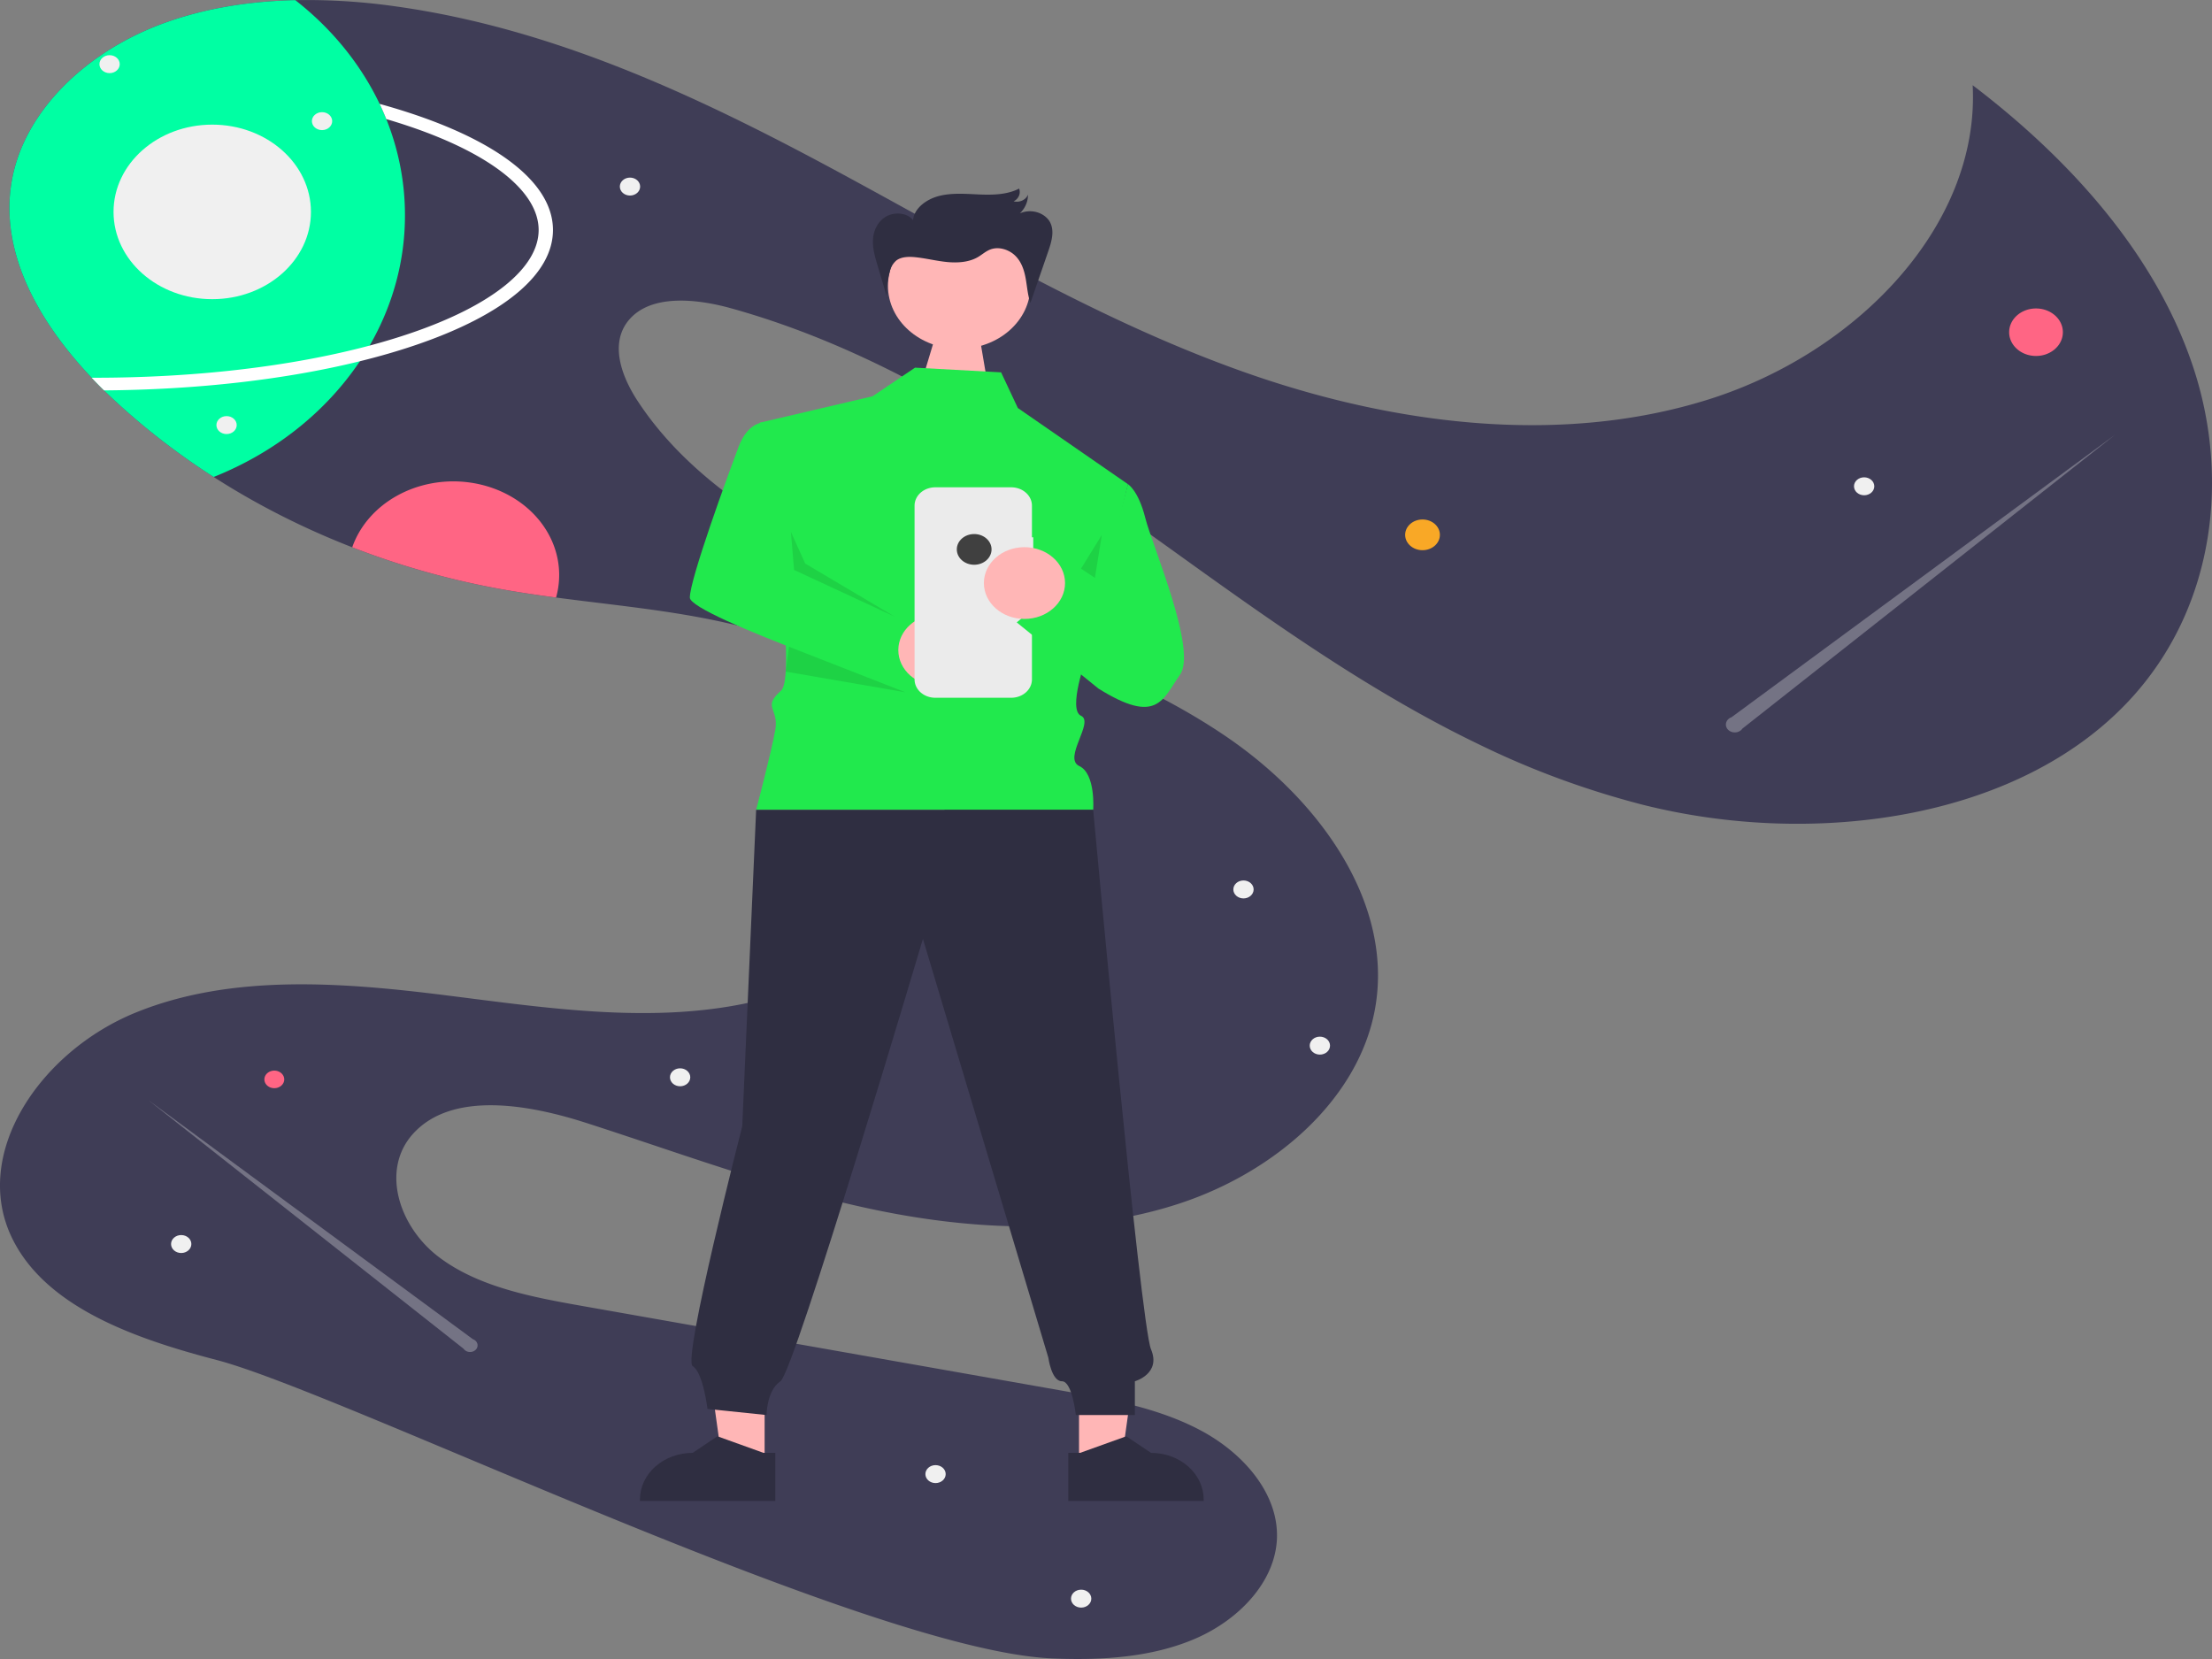 <svg width="1024" height="768" fill="none" xmlns="http://www.w3.org/2000/svg"><rect width="100%" height="100%" fill="#808080" stroke="none"/><g clip-path="url(#a)"><path d="M988.163 321.522c-51.209 57.903-147.838 71.162-227.789 50.995-26.161-6.76-51.399-16.05-75.256-27.701-13.858-6.654-27.384-13.953-40.634-21.731-3.26-1.905-6.52-3.84-9.747-5.814a551.475 551.475 0 0 1-6.575-4.035c-27.362-17.021-53.651-35.694-79.499-54.259-64.526-46.344-130.819-94.114-210.098-116.226-16.332-4.554-37.462-6.684-47.562 5.55-8.763 10.621-3.415 25.658 4 37.052 27.506 42.201 77.433 68.846 127.405 89.336 49.971 20.49 102.905 37.091 146.345 67.049 43.44 29.958 76.604 77.573 67.719 125.636-7.658 41.42-45.905 75.071-90.373 89.738-44.468 14.656-94.064 12.614-140.29 3.097-46.225-9.527-90.108-26.147-134.72-40.472-26.897-8.647-62.06-14.627-79.908 5.16-15.073 16.718-6.409 43.09 11.946 57.004 18.355 13.914 43.198 18.575 66.901 22.757a2921897.55 2921897.55 0 0 0 220.795 38.976c22.577 3.977 45.684 8.14 65.354 18.732 19.671 10.582 35.54 29.068 34.976 49.422-.564 20.06-17.173 37.784-37.529 46.666-20.344 8.872-43.838 10.24-66.503 9.283-84.936-3.596-328.44-122.91-386.843-138.163-37.529-9.791-78.56-24.174-94.385-55.812-19.704-39.387 12.72-87.041 56.978-105.029 44.247-17.999 95.545-14.012 143.77-7.954 48.226 6.058 98.043 13.767 144.987 2.257 46.943-11.51 89.953-49.031 85.323-91.906-4.034-37.306-42.037-65.418-82.031-77.807-31.306-9.703-64.613-12.341-97.5-16.709-9.128-1.202-18.223-2.55-27.229-4.211-23.066-4.273-45.565-10.659-67.134-19.054-22.634-8.791-44.136-19.702-64.138-32.547-15.954-10.23-30.863-21.677-44.557-34.209a263.906 263.906 0 0 1-6.2-5.872 218.712 218.712 0 0 1-5.746-5.863C17.972 149.034-.086 117.229 5.33 84.457c5.403-32.684 34.213-59.897 68.514-72.97C93.67 3.932 115.053.552 136.702.063c15.829-.28 31.654.728 47.275 3.01 72.283 10.22 138.522 41.273 201.08 74.895 62.547 33.622 123.504 70.527 191.499 94.496 67.995 23.978 145.395 34.13 214.374 12.448 68.979-21.672 125.647-80.807 122.277-145.462 45.75 34.834 84.626 78.618 101.844 129.779 17.22 51.161 10.3 110.237-26.887 152.292Z" fill="#3F3D56"/><path d="M658.527 254.704c4.442 0 8.043-3.184 8.043-7.111 0-3.928-3.601-7.111-8.043-7.111-4.442 0-8.042 3.183-8.042 7.111 0 3.927 3.6 7.111 8.042 7.111Z" fill="#F9A826"/><path d="M942.532 164.785c6.867 0 12.434-4.922 12.434-10.994 0-6.073-5.567-10.995-12.434-10.995-6.867 0-12.434 4.922-12.434 10.995 0 6.072 5.567 10.994 12.434 10.994ZM126.985 503.749c2.538 0 4.595-1.819 4.595-4.063 0-2.243-2.057-4.062-4.595-4.062-2.537 0-4.594 1.819-4.594 4.062 0 2.244 2.057 4.063 4.594 4.063ZM258.856 266.16a38.641 38.641 0 0 1-1.436 10.455c-9.128-1.201-18.223-2.55-27.229-4.211-23.066-4.273-45.565-10.659-67.134-19.054 3.469-9.902 10.838-18.376 20.769-23.883 9.932-5.508 21.768-7.685 33.36-6.135 11.592 1.55 22.171 6.724 29.817 14.582 7.646 7.858 11.851 17.88 11.853 28.246Z" fill="#FF6584"/><path d="M862.966 229.274c2.595 0 4.699-1.86 4.699-4.155 0-2.294-2.104-4.154-4.699-4.154-2.595 0-4.698 1.86-4.698 4.154 0 2.295 2.103 4.155 4.698 4.155ZM433.092 686.56c2.595 0 4.698-1.86 4.698-4.155 0-2.294-2.103-4.154-4.698-4.154s-4.699 1.86-4.699 4.154c0 2.295 2.104 4.155 4.699 4.155ZM500.501 744.209c2.595 0 4.699-1.86 4.699-4.154 0-2.295-2.104-4.155-4.699-4.155-2.595 0-4.699 1.86-4.699 4.155 0 2.294 2.104 4.154 4.699 4.154ZM83.887 580.055c2.595 0 4.699-1.86 4.699-4.154 0-2.295-2.104-4.155-4.699-4.155-2.595 0-4.698 1.86-4.698 4.155 0 2.294 2.103 4.154 4.698 4.154ZM314.848 502.864c2.595 0 4.699-1.86 4.699-4.155 0-2.294-2.104-4.154-4.699-4.154-2.595 0-4.699 1.86-4.699 4.154 0 2.295 2.104 4.155 4.699 4.155ZM291.642 90.525c2.595 0 4.698-1.86 4.698-4.155 0-2.294-2.103-4.154-4.698-4.154s-4.699 1.86-4.699 4.154c0 2.295 2.104 4.155 4.699 4.155ZM575.646 415.901c2.596 0 4.699-1.86 4.699-4.154 0-2.295-2.103-4.155-4.699-4.155-2.595 0-4.698 1.86-4.698 4.155 0 2.294 2.103 4.154 4.698 4.154ZM611.009 488.207c2.595 0 4.699-1.86 4.699-4.154 0-2.295-2.104-4.155-4.699-4.155-2.595 0-4.699 1.86-4.699 4.155 0 2.294 2.104 4.154 4.699 4.154Z" fill="#F0F0F0"/><path d="M187.468 99.632c.035 20.977-5.571 41.661-16.355 60.346a129.05 129.05 0 0 1-4.531 7.26c-15.791 23.58-39.418 42.284-67.664 53.565-15.953-10.23-30.863-21.677-44.556-34.208a263.951 263.951 0 0 1-6.2-5.873 220.176 220.176 0 0 1-5.746-5.862C17.972 149.035-.086 117.23 5.33 84.458c5.403-32.685 34.213-59.897 68.514-72.97C93.67 3.933 115.053.552 136.701.064c16.927 13.217 30.271 29.635 39.042 48.034a127.303 127.303 0 0 1 3.084 7.036c5.735 14.286 8.658 29.337 8.641 44.497Z" fill="#00FFA3"/><path d="M255.983 106.472c0 20.353-22.477 39.231-63.299 53.174-8.166 2.794-16.908 5.325-26.102 7.592-34.412 8.481-75.366 13.181-118.42 13.484a218.715 218.715 0 0 1-5.746-5.863c.464.01.928.01 1.392.01 46.756 0 91.114-5.237 127.305-14.891 6.686-1.788 13.095-3.723 19.184-5.804 37.529-12.81 59.055-30.202 59.055-47.702 0-17.5-21.526-34.883-59.055-47.703a270.372 270.372 0 0 0-11.47-3.634 126.553 126.553 0 0 0-3.084-7.036 300.888 300.888 0 0 1 16.941 5.199c40.822 13.943 63.299 32.83 63.299 53.174Z" fill="#fff"/><path d="M50.735 33.853c2.595 0 4.699-1.86 4.699-4.155s-2.104-4.155-4.7-4.155c-2.594 0-4.698 1.86-4.698 4.155 0 2.294 2.104 4.155 4.699 4.155ZM149.087 60.234c2.595 0 4.698-1.86 4.698-4.154 0-2.295-2.103-4.155-4.698-4.155s-4.699 1.86-4.699 4.155c0 2.294 2.104 4.154 4.699 4.154ZM98.253 138.497c25.236 0 45.693-18.088 45.693-40.402 0-22.313-20.457-40.401-45.693-40.401-25.235 0-45.693 18.088-45.693 40.401 0 22.314 20.458 40.402 45.693 40.402Z" fill="#F0F0F0"/><path opacity=".3" d="M218.898 619.942 68.695 509.304l145.919 115.07c.283.42.675.776 1.144 1.036.469.26 1.001.418 1.552.459a3.906 3.906 0 0 0 1.619-.218 3.5 3.5 0 0 0 1.326-.849c.36-.372.614-.814.742-1.291a2.733 2.733 0 0 0-.008-1.447 2.971 2.971 0 0 0-.756-1.285 3.5 3.5 0 0 0-1.335-.837ZM801.562 332.038l177.536-130.754-172.473 135.991a3.905 3.905 0 0 1-1.351 1.225 4.511 4.511 0 0 1-1.836.543 4.608 4.608 0 0 1-1.913-.259 4.13 4.13 0 0 1-1.568-1.003 3.5 3.5 0 0 1-.876-1.525 3.226 3.226 0 0 1 .01-1.711 3.519 3.519 0 0 1 .892-1.518c.43-.436.972-.775 1.579-.989Z" fill="#F0F0F0"/><path d="M104.884 200.938c2.595 0 4.698-1.86 4.698-4.155 0-2.294-2.103-4.154-4.698-4.154s-4.699 1.86-4.699 4.154c0 2.295 2.104 4.155 4.699 4.155Z" fill="#F0F0F0"/><path d="m499.514 678.185 19.435-.001 9.246-66.284-28.685.001.004 66.284Z" fill="#FFB6B6"/><path d="m494.556 672.574 5.47-.001 21.358-7.679 11.447 7.678h.002c6.469.001 12.672 2.273 17.247 6.317 4.574 4.045 7.144 9.53 7.144 15.25v.701l-62.667.002-.001-22.268Z" fill="#2F2E41"/><path d="m353.965 678.185-19.435-.001-9.246-66.284 28.684.001-.003 66.284ZM462.475 209.101l-41.441-13.68 11.051-36.641 21.549-1.954 8.841 52.275Z" fill="#FFB6B6"/><path d="m358.922 694.842-62.668-.002v-.701c.001-5.72 2.571-11.205 7.145-15.25 4.574-4.044 10.778-6.316 17.247-6.317h.002l11.447-7.678 21.357 7.679 5.471.001-.001 22.268Z" fill="#2F2E41"/><path d="m423.604 170.2-19.679 13.25-52.276 12.241s18.731 116.237 9.891 124.054c-8.841 7.817-.868 8.027-2.644 18.181-1.776 10.155-8.855 36.965-8.855 36.965h156.023s1.257-16.662-6.434-20.27c-7.691-3.609 7.09-20.45.804-23.266-6.285-2.816 2.556-27.244 2.556-27.244l19.159-79.976-50.96-35.253-7.75-16.511-39.835-2.171Z" fill="#21E94D"/><path d="M448.159 274.069c3.76 0 6.809-2.696 6.809-6.021 0-3.325-3.049-6.02-6.809-6.02-3.761 0-6.809 2.695-6.809 6.02 0 3.325 3.048 6.021 6.809 6.021Z" fill="#F2F2F2"/><path d="m350.041 374.891-6.434 146.489s-27.78 108.195-22.955 111.039c4.826 2.845 6.87 19.805 6.87 19.805l27.344 2.845s0-11.378 6.434-15.645c6.434-4.266 65.948-204.8 65.948-204.8l58.061 193.887s1.453 10.913 6.279 10.913c4.825 0 6.434 15.645 6.434 15.645h27.344v-15.645s12.286-3.444 7.461-14.822c-4.826-11.378-26.763-249.711-26.763-249.711H350.041Z" fill="#2F2E41"/><path d="M444.039 161.471c18.211 0 32.974-13.054 32.974-29.156 0-16.102-14.763-29.155-32.974-29.155s-32.974 13.053-32.974 29.155 14.763 29.156 32.974 29.156Z" fill="#FFB6B6"/><path opacity=".1" d="m500.434 263.246 6.434 4.267 3.217-19.911-9.651 15.644Z" fill="#000"/><path d="M354.733 195.578s-8.043-1.422-12.868 11.378c-4.826 12.8-22.519 61.155-22.519 69.688 0 8.534 110.187 46.185 110.187 46.185l-11.465-35.563-50.467-23.422-12.868-68.266Z" fill="#21E94D"/><path d="M434.645 317.557c10.375 0 18.786-7.437 18.786-16.611s-8.411-16.611-18.786-16.611c-10.376 0-18.787 7.437-18.787 16.611s8.411 16.611 18.787 16.611Z" fill="#FFB6B6"/><path opacity=".1" d="m366.13 246.228 1.47 17.616 46.669 21.659-41.509-24.618-6.63-14.657Z" fill="#000"/><path d="M478.321 248.739h-.606v-14.664a7.63 7.63 0 0 0-.731-3.248 8.495 8.495 0 0 0-2.08-2.754 9.786 9.786 0 0 0-3.115-1.84 10.706 10.706 0 0 0-3.673-.646h-35.138c-1.261 0-2.509.22-3.674.646a9.792 9.792 0 0 0-3.114 1.84 8.512 8.512 0 0 0-2.081 2.754 7.644 7.644 0 0 0-.73 3.248v80.451c0 1.115.248 2.219.73 3.248a8.512 8.512 0 0 0 2.081 2.754 9.781 9.781 0 0 0 3.114 1.84c1.165.426 2.413.646 3.674.646h35.138c1.261 0 2.509-.22 3.673-.646a9.786 9.786 0 0 0 3.115-1.84 8.495 8.495 0 0 0 2.08-2.754 7.63 7.63 0 0 0 .731-3.248v-55.348h.606v-10.439Z" fill="#EBEBEB"/><path d="M522.149 224.135s4.825 2.845 8.042 15.645c3.217 12.8 24.128 61.155 16.085 72.533-8.042 11.378-10.416 23.521-37.761 6.455l-37.838-30.633 27.345-22.755 11.259 7.111 12.868-48.356Z" fill="#21E94D"/><path d="M450.976 261.445c4.442 0 8.043-3.184 8.043-7.112 0-3.927-3.601-7.111-8.043-7.111-4.441 0-8.042 3.184-8.042 7.111 0 3.928 3.601 7.112 8.042 7.112Z" fill="#404040"/><path d="M474.258 286.523c10.375 0 18.786-7.437 18.786-16.611s-8.411-16.61-18.786-16.61c-10.376 0-18.787 7.436-18.787 16.61s8.411 16.611 18.787 16.611Z" fill="#FFB6B6"/><path opacity=".1" d="m365.243 299.395 53.93 21.093-55.428-9.578 1.498-11.515Z" fill="#000"/><path d="m410.772 138.126-4.527-15.235c-1.182-3.975-2.373-8.031-2.107-12.134.265-4.104 2.233-8.338 6.143-10.561 3.91-2.223 9.878-1.698 12.394 1.758.478-5.518 6.156-9.763 12.18-11.267 6.024-1.504 12.42-.909 18.673-.655 6.253.254 12.853.076 18.249-2.728a4.449 4.449 0 0 1-.076 3.35c-.461 1.075-1.328 1.977-2.453 2.553a6.133 6.133 0 0 0 4.002-.389c1.23-.573 2.168-1.538 2.623-2.7.041 3.196-1.295 6.286-3.736 8.643 2.328-1.022 5.004-1.24 7.505-.615 2.502.627 4.65 2.053 6.027 4.003 2.754 4.222 1.211 9.524-.4 14.185l-8.27 23.922c-1.254-3.637-1.491-7.476-2.162-11.232-.671-3.755-1.864-7.59-4.668-10.472-2.804-2.883-7.566-4.552-11.549-3.121-2.235.803-3.939 2.432-5.957 3.601-4.14 2.399-9.407 2.743-14.326 2.255-4.919-.488-9.712-1.726-14.63-2.221-3.08-.31-6.516-.228-8.84 1.586-1.598 1.468-2.653 3.331-3.026 5.342a37.726 37.726 0 0 0-1.279 12.253" fill="#2F2E41"/></g><defs><clipPath id="a"><path fill="#fff" d="M0 0h1024v768H0z"/></clipPath></defs></svg>